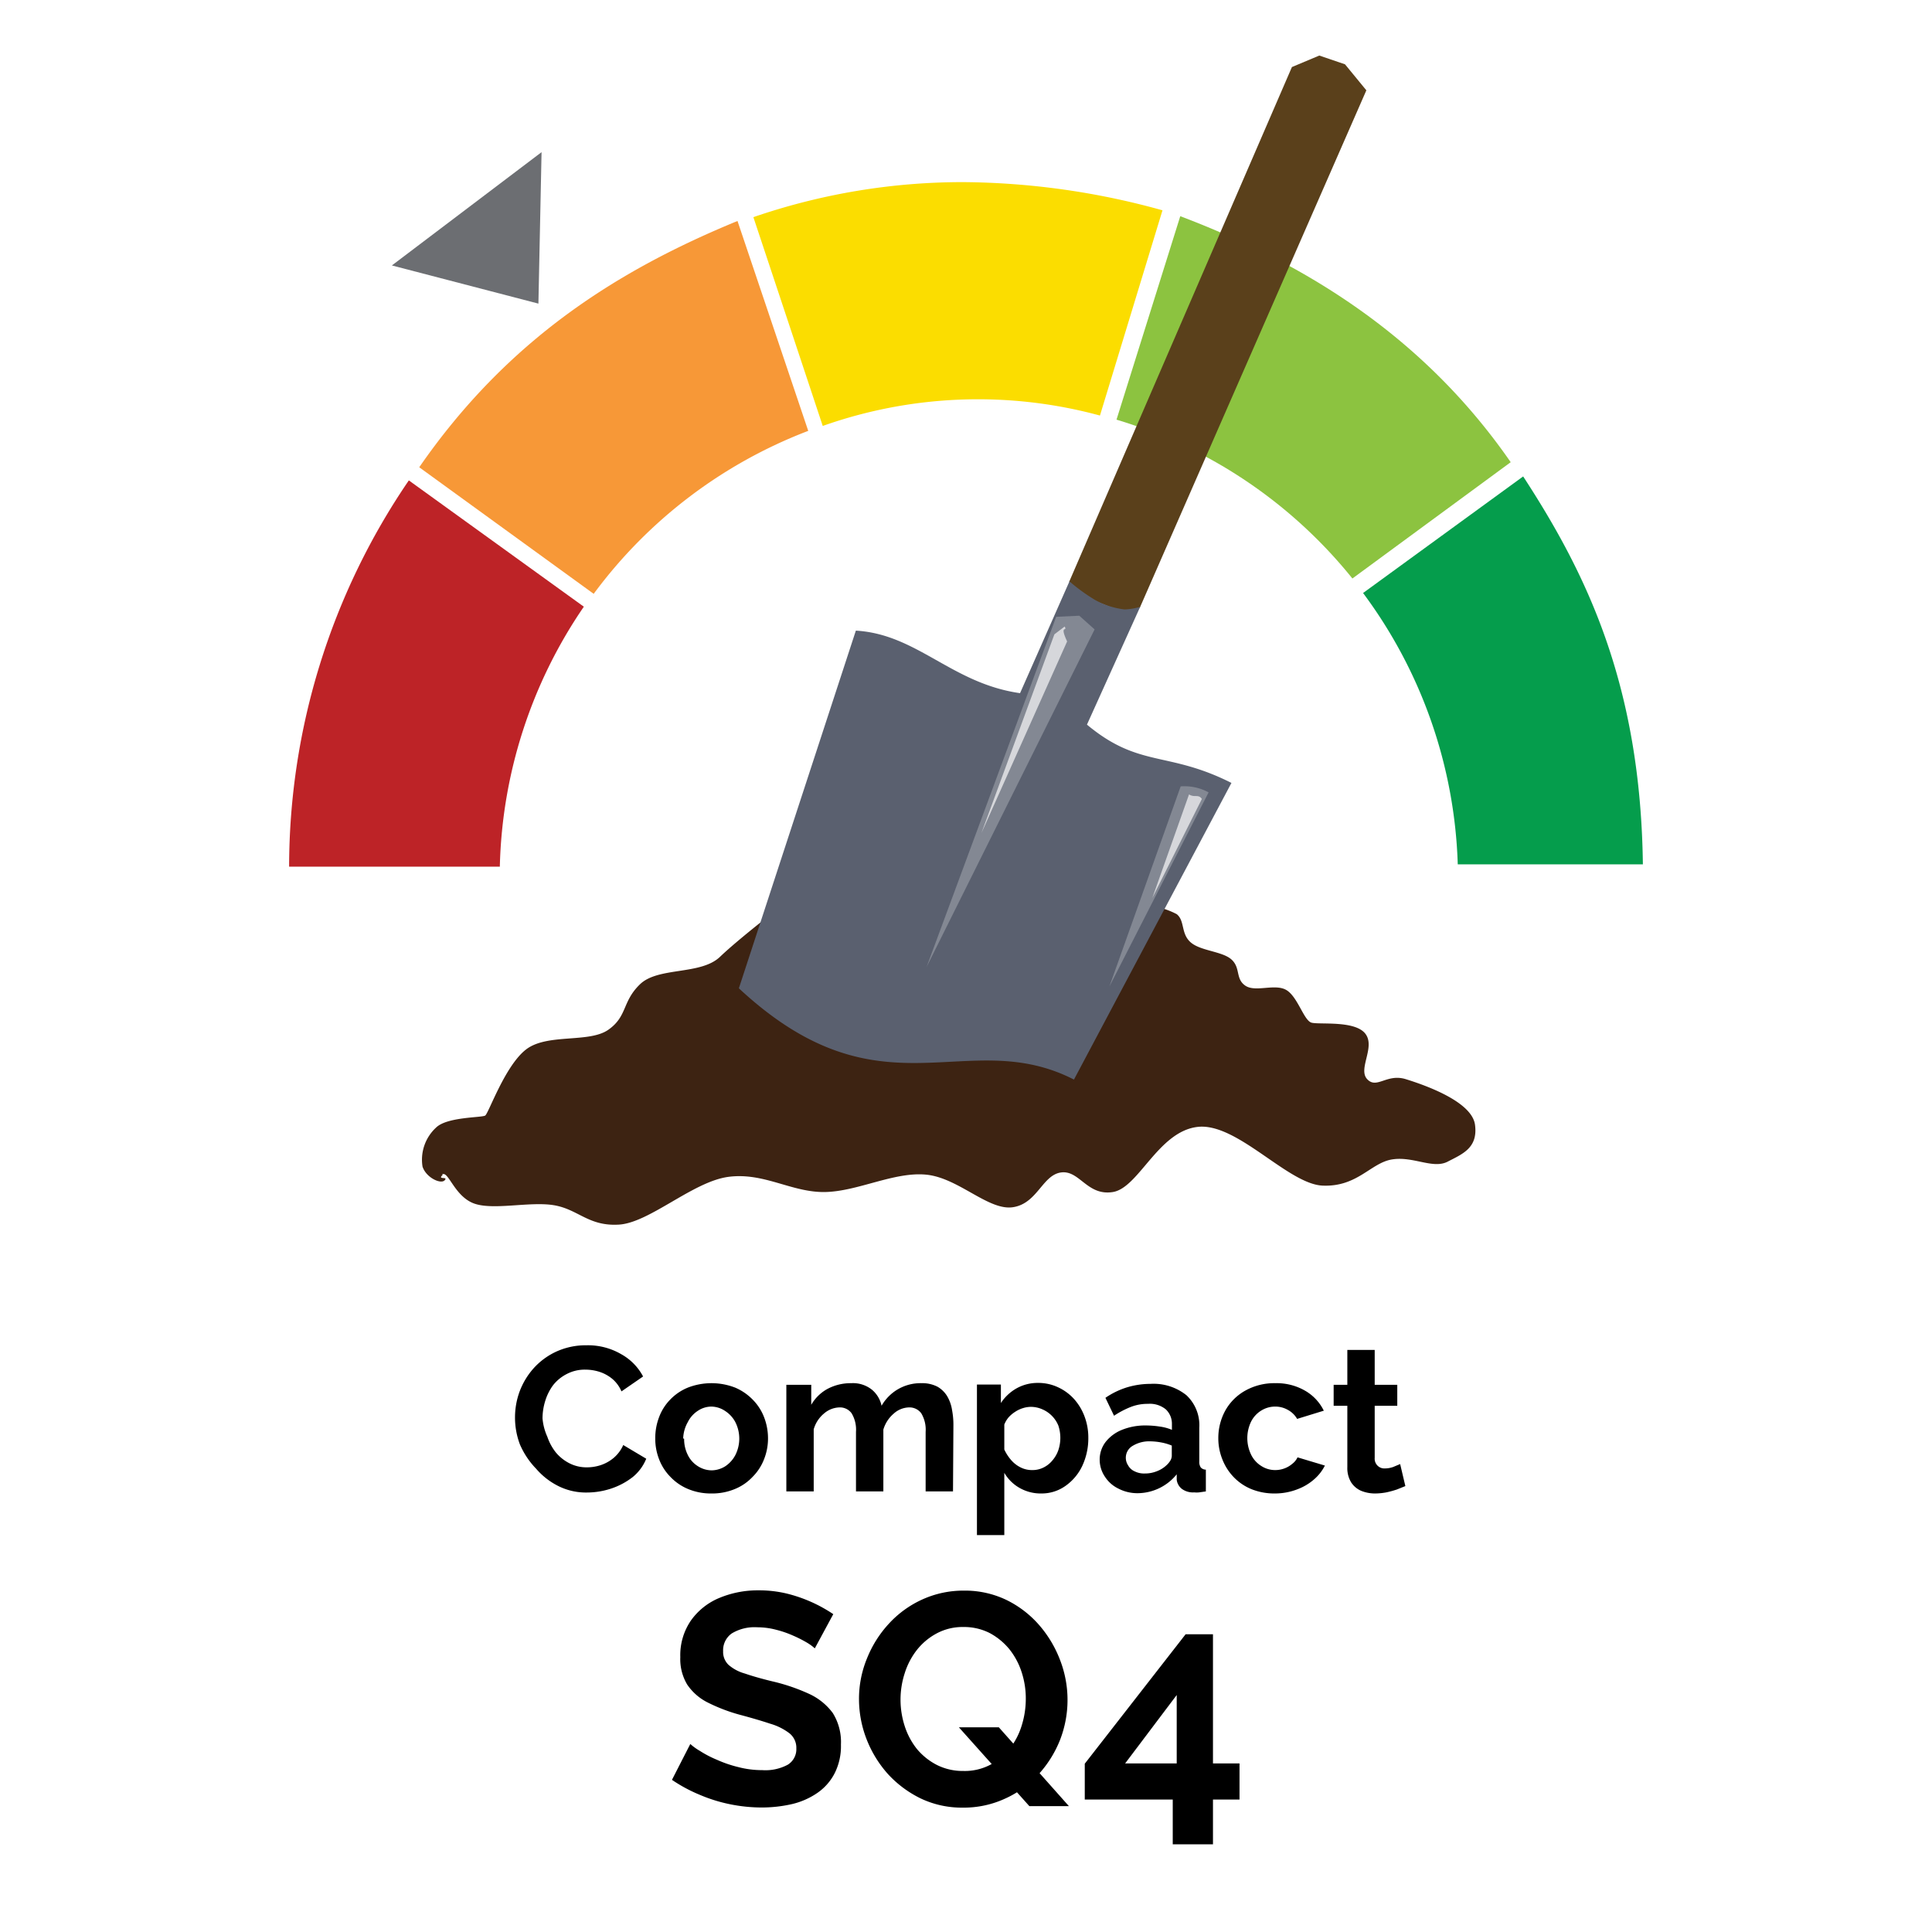 <svg xmlns="http://www.w3.org/2000/svg" viewBox="0 0 141.2 141.2"><defs><style>.cls-1{fill:none;}.cls-2{fill:#059d4c;}.cls-10,.cls-11,.cls-2,.cls-3,.cls-4,.cls-5,.cls-6,.cls-7,.cls-8,.cls-9{fill-rule:evenodd;}.cls-3{fill:#8cc340;}.cls-4{fill:#fbdd00;}.cls-5{fill:#f79837;}.cls-6{fill:#bd2327;}.cls-7{fill:#3d2312;}.cls-8{fill:#5a401b;}.cls-9{fill:#5a606f;}.cls-10{fill:#838893;}.cls-11{fill:#d6d7db;}.cls-12{}.cls-13{fill:#6c6e72;}</style></defs><g id="Calque_2" data-name="Calque 2"><g id="Layer_1" data-name="Layer 1"><rect class="cls-1" width="141.2" height="141.2" rx="70.6"/><g id="layer5"><path id="path3365" class="cls-2" d="M111.32,34.82l-11.7,8.52a35,35,0,0,1,6.92,19.83h13.53C119.9,50.1,116,42,111.32,34.82Z"/><path id="path3376" class="cls-3" d="M86.26,15.8,81.6,30.67A35.08,35.08,0,0,1,98.84,42.28l11.57-8.5C104.26,24.9,95.86,19.44,86.26,15.8Z"/><path id="path3378" class="cls-4" d="M70.35,13.31a47.07,47.07,0,0,0-15.29,2.56s2.59,7.78,5.07,15.26a34,34,0,0,1,20.26-.76l4.57-15A55.49,55.49,0,0,0,70.35,13.31Z"/><path id="path3380" class="cls-5" d="M53.9,16.15c-8.63,3.55-16.73,8.56-23.26,18L43.39,43.4A35,35,0,0,1,59.07,31.49Z"/><path id="path3382" class="cls-6" d="M29.88,35.11a50.13,50.13,0,0,0-8.75,28.23h15.4a35.05,35.05,0,0,1,6.14-19L29.88,35.11Z"/></g><g id="layer1"><path id="path3338-3" class="cls-7" d="M32.3,85.85c.44-.36.87,1.49,2.25,2.07s4.11-.13,5.91.16S43,89.64,45.24,89.5s5.41-3.15,8-3.49,4.59,1.13,7,1.11,5.09-1.5,7.45-1.27,4.54,2.64,6.33,2.38,2.16-2.35,3.52-2.54,1.9,1.73,3.79,1.43,3.31-4.42,6.19-4.76,6.6,4.18,9.14,4.29,3.51-1.65,5.06-1.91,3,.72,4.08.16,2.23-1,2-2.7-3.67-2.9-5.06-3.33-2.12.75-2.82,0,.63-2.35-.14-3.33-3.37-.64-3.93-.8-1-1.88-1.83-2.38-2.26.18-3-.32-.34-1.28-1-1.9-2.27-.63-3-1.27S86.61,67.3,86,66.81a5.72,5.72,0,0,0-2.25-.64c-.28-.08-1.8-1.59-2.36-1.9a14.09,14.09,0,0,0-4.18-1.36l-.28.91a11.41,11.41,0,0,1-.88,1.43,6.4,6.4,0,0,0-.71,1l-.52-.35-1.52.31,2-.62-.74,0-1,.63L72,66,69,65.54l-2.91-1.07c-1.79-.9-2.88-.33-2.62-2.32L60.6,63.21l-3.48,3s-3.09,2.37-4.5,3.72-4.51.72-5.84,2-.91,2.34-2.32,3.33-4.45.25-6,1.43-2.75,4.68-3,4.84-2.77.09-3.58.87a3.19,3.19,0,0,0-1,2.86c.26.81,1.34,1.31,1.62,1s-.58,0-.14-.4Z"/></g><g id="layer4"><path id="path3369" class="cls-8" d="M78.14,42.52,94.42,4.9l2-.84,1.88.64,1.56,1.9L83.31,44.4l-.89.49s-2.41-1-2.9-1.14-1.38-1.23-1.38-1.23Z"/></g><g id="layer2"><path id="path3357" class="cls-9" d="M54,72.23c10.43,9.7,16.58,2.63,24.49,6.67L90,57.22c-4.68-2.36-6.73-1.07-10.56-4.26l3.89-8.61a4.48,4.48,0,0,1-1.14.19,5.82,5.82,0,0,1-2.17-.7,13.56,13.56,0,0,1-1.86-1.35l-3.61,8.17c-5-.71-7.51-4.31-12-4.57Z"/><path id="path3360" class="cls-10" d="M77.19,45.08,67.72,70.67,80,46l-1.12-1Z"/><path id="path3362" class="cls-11" d="M77.06,46.36,71.73,60.88l6.26-14c-.6-1.29.06-.66-.18-1.09Z"/><path id="path3364" class="cls-10" d="M86.29,57.47,81.08,72.1l7.25-14.19a3.7,3.7,0,0,0-2-.44Z"/><path id="path3366" class="cls-11" d="M86.9,58.06l-2.68,7.56,3.62-7.23C87.56,58,87.33,58.33,86.9,58.06Z"/></g><path class="cls-12" d="M37.64,103.58a5.48,5.48,0,0,1,.35-1.92A5.38,5.38,0,0,1,39,100a5.11,5.11,0,0,1,1.66-1.22,5.18,5.18,0,0,1,2.2-.46,4.82,4.82,0,0,1,2.54.65A4,4,0,0,1,47,100.6l-1.58,1.09a2.44,2.44,0,0,0-.7-.94,2.85,2.85,0,0,0-.94-.5,3.42,3.42,0,0,0-1-.15,2.82,2.82,0,0,0-1.36.32,3,3,0,0,0-1,.82,3.81,3.81,0,0,0-.57,1.14,4.33,4.33,0,0,0-.2,1.28A4.06,4.06,0,0,0,40,105a3.82,3.82,0,0,0,.63,1.16,3.14,3.14,0,0,0,1,.79,2.73,2.73,0,0,0,1.27.29,3.2,3.2,0,0,0,1-.16,2.89,2.89,0,0,0,.95-.53,2.61,2.61,0,0,0,.7-.94l1.68,1a3.33,3.33,0,0,1-1,1.35,5.27,5.27,0,0,1-1.59.84,5.66,5.66,0,0,1-1.75.28,4.51,4.51,0,0,1-2.08-.47,5.21,5.21,0,0,1-1.62-1.26A5.93,5.93,0,0,1,38,105.57,5.53,5.53,0,0,1,37.64,103.58Z"/><path class="cls-12" d="M52,109.15a4.29,4.29,0,0,1-1.72-.33,3.77,3.77,0,0,1-1.29-.89,3.69,3.69,0,0,1-.82-1.28,4.1,4.1,0,0,1-.28-1.52,4.27,4.27,0,0,1,.28-1.56,3.67,3.67,0,0,1,.81-1.28,3.78,3.78,0,0,1,1.3-.88,4.78,4.78,0,0,1,3.44,0,3.94,3.94,0,0,1,1.29.88,3.72,3.72,0,0,1,.83,1.28,4.28,4.28,0,0,1,.29,1.56,4.11,4.11,0,0,1-.29,1.52,3.72,3.72,0,0,1-.83,1.28,3.68,3.68,0,0,1-1.29.89A4.29,4.29,0,0,1,52,109.15Zm-2-4a2.57,2.57,0,0,0,.27,1.19,2,2,0,0,0,.74.82,1.89,1.89,0,0,0,1,.3,1.91,1.91,0,0,0,1-.3,2.21,2.21,0,0,0,.74-.83,2.67,2.67,0,0,0,0-2.38,2.18,2.18,0,0,0-.74-.82A1.85,1.85,0,0,0,52,102.8a1.79,1.79,0,0,0-1,.31,2.08,2.08,0,0,0-.73.82A2.59,2.59,0,0,0,49.93,105.13Z"/><path class="cls-12" d="M69.65,109h-2v-4.35a2.33,2.33,0,0,0-.32-1.36,1.07,1.07,0,0,0-.89-.43,1.73,1.73,0,0,0-1.13.46,2.44,2.44,0,0,0-.75,1.16V109h-2v-4.35a2.33,2.33,0,0,0-.32-1.36,1.05,1.05,0,0,0-.88-.43,1.79,1.79,0,0,0-1.13.44,2.32,2.32,0,0,0-.76,1.16V109h-2v-7.79h1.82v1.46a3.06,3.06,0,0,1,1.2-1.17,3.61,3.61,0,0,1,1.72-.41,2.22,2.22,0,0,1,1.52.48,2.1,2.1,0,0,1,.7,1.17,3.27,3.27,0,0,1,2.91-1.65,2.43,2.43,0,0,1,1.18.26,2,2,0,0,1,.71.7,2.84,2.84,0,0,1,.35,1,5.77,5.77,0,0,1,.1,1.1Z"/><path class="cls-12" d="M76.12,109.15a3.12,3.12,0,0,1-1.63-.42,3,3,0,0,1-1.09-1.09v4.55h-2v-11h1.75v1.35a3.33,3.33,0,0,1,1.14-1.07,3.16,3.16,0,0,1,1.57-.4,3.4,3.4,0,0,1,1.47.32,3.62,3.62,0,0,1,1.17.86,4,4,0,0,1,.77,1.29,4.38,4.38,0,0,1,.27,1.54,4.77,4.77,0,0,1-.44,2.05,3.73,3.73,0,0,1-1.22,1.46A3,3,0,0,1,76.12,109.15Zm-.68-1.71a1.78,1.78,0,0,0,.83-.19,1.94,1.94,0,0,0,.65-.52,2.3,2.3,0,0,0,.43-.75,2.84,2.84,0,0,0,0-1.79A2.2,2.2,0,0,0,76.18,103a2.08,2.08,0,0,0-.87-.18,2,2,0,0,0-.57.1,2.22,2.22,0,0,0-.56.27,2.31,2.31,0,0,0-.47.4,1.94,1.94,0,0,0-.31.52v1.83a3.29,3.29,0,0,0,.5.77,2.23,2.23,0,0,0,.72.55A1.84,1.84,0,0,0,75.44,107.44Z"/><path class="cls-12" d="M80.37,106.7a2.12,2.12,0,0,1,.43-1.31A2.88,2.88,0,0,1,82,104.5a4.53,4.53,0,0,1,1.76-.32,6.85,6.85,0,0,1,1,.08,3.48,3.48,0,0,1,.89.24v-.43A1.44,1.44,0,0,0,85.2,103a1.84,1.84,0,0,0-1.3-.4,3.37,3.37,0,0,0-1.24.22,6.46,6.46,0,0,0-1.24.65l-.63-1.31a5.83,5.83,0,0,1,1.59-.77,6,6,0,0,1,1.71-.25,3.83,3.83,0,0,1,2.62.83,3,3,0,0,1,.94,2.37v2.47a.71.71,0,0,0,.11.44.51.51,0,0,0,.37.16V109l-.49.07a1.58,1.58,0,0,1-.36,0,1.37,1.37,0,0,1-.91-.26,1,1,0,0,1-.37-.66l0-.4a3.7,3.7,0,0,1-2.84,1.38,3,3,0,0,1-1.41-.33,2.43,2.43,0,0,1-1-.88A2.22,2.22,0,0,1,80.37,106.7Zm4.89.38a1.54,1.54,0,0,0,.28-.34.78.78,0,0,0,.1-.32v-.77a3.73,3.73,0,0,0-.78-.23,4.6,4.6,0,0,0-.79-.08,2.31,2.31,0,0,0-1.29.33,1,1,0,0,0-.5.87,1,1,0,0,0,.17.56,1,1,0,0,0,.47.43,1.54,1.54,0,0,0,.75.16,2.31,2.31,0,0,0,.89-.17A2.1,2.1,0,0,0,85.26,107.08Z"/><path class="cls-12" d="M93.18,109.15a4.48,4.48,0,0,1-1.73-.32,3.81,3.81,0,0,1-1.3-.89,3.93,3.93,0,0,1-.82-1.3,4.12,4.12,0,0,1-.29-1.53,4.18,4.18,0,0,1,.5-2A3.78,3.78,0,0,1,91,101.64a4.34,4.34,0,0,1,2.21-.55,4.15,4.15,0,0,1,2.19.56,3.42,3.42,0,0,1,1.35,1.45l-1.95.6a1.72,1.72,0,0,0-.68-.66,1.85,1.85,0,0,0-.94-.24,1.92,1.92,0,0,0-1,.29,2,2,0,0,0-.74.8,2.78,2.78,0,0,0,0,2.43,2,2,0,0,0,.74.82,1.85,1.85,0,0,0,1,.3,1.92,1.92,0,0,0,.69-.12,1.88,1.88,0,0,0,.58-.34,1.28,1.28,0,0,0,.38-.47l2,.6a3.27,3.27,0,0,1-.78,1,3.92,3.92,0,0,1-1.22.73A4.53,4.53,0,0,1,93.18,109.15Z"/><path class="cls-12" d="M102.71,108.61l-.62.25a7.12,7.12,0,0,1-.77.21,4.58,4.58,0,0,1-.83.08,2.68,2.68,0,0,1-1-.19,1.65,1.65,0,0,1-.74-.62,2,2,0,0,1-.28-1.11v-4.49h-1v-1.53h1V98.66h2v2.55h1.65v1.53h-1.65v3.81a.71.71,0,0,0,.76.77,1.81,1.81,0,0,0,.6-.11l.5-.21Z"/><path class="cls-12" d="M59.55,120.47a3.53,3.53,0,0,0-.56-.41,8.93,8.93,0,0,0-1-.51,7.57,7.57,0,0,0-1.27-.44,5.33,5.33,0,0,0-1.38-.18,3.19,3.19,0,0,0-1.86.45,1.5,1.5,0,0,0-.63,1.3,1.3,1.3,0,0,0,.4,1,3.07,3.07,0,0,0,1.19.63c.52.18,1.18.37,2,.57a14,14,0,0,1,2.68.91,4.47,4.47,0,0,1,1.74,1.4,4,4,0,0,1,.6,2.31,4.4,4.4,0,0,1-.46,2.1,3.92,3.92,0,0,1-1.27,1.44,5.49,5.49,0,0,1-1.84.81,9.91,9.91,0,0,1-2.21.25,11.62,11.62,0,0,1-2.34-.24,11.33,11.33,0,0,1-2.23-.7,11.18,11.18,0,0,1-2-1.08l1.34-2.62a4.28,4.28,0,0,0,.71.51,7.72,7.72,0,0,0,1.23.64,8.88,8.88,0,0,0,1.58.54,6.8,6.8,0,0,0,1.74.22,3.44,3.44,0,0,0,1.87-.4,1.33,1.33,0,0,0,.62-1.19,1.35,1.35,0,0,0-.5-1.1,4.24,4.24,0,0,0-1.4-.7q-.9-.3-2.13-.63a12.56,12.56,0,0,1-2.48-.94,3.92,3.92,0,0,1-1.47-1.3,3.62,3.62,0,0,1-.5-2,4.47,4.47,0,0,1,.78-2.68,4.79,4.79,0,0,1,2.06-1.64,7.3,7.3,0,0,1,2.89-.56,8.64,8.64,0,0,1,2.07.24,10.65,10.65,0,0,1,3.38,1.5Z"/><path class="cls-12" d="M70.39,132.11a7,7,0,0,1-3.1-.67,8,8,0,0,1-2.4-1.79,8.34,8.34,0,0,1-1.56-2.55,8.08,8.08,0,0,1-.55-2.91,7.73,7.73,0,0,1,.59-3,8.23,8.23,0,0,1,1.6-2.53,7.51,7.51,0,0,1,2.43-1.76,7.27,7.27,0,0,1,3.06-.65,7,7,0,0,1,3.09.68,7.58,7.58,0,0,1,2.39,1.83,8.49,8.49,0,0,1,1.53,2.55,8.08,8.08,0,0,1,0,5.86,8.21,8.21,0,0,1-1.59,2.53,7.4,7.4,0,0,1-2.42,1.75A7.19,7.19,0,0,1,70.39,132.11Zm0-2.68a4,4,0,0,0,2-.46,4.43,4.43,0,0,0,1.42-1.19,5.17,5.17,0,0,0,.87-1.7,6.52,6.52,0,0,0,.29-1.89,6.18,6.18,0,0,0-.31-2,5.27,5.27,0,0,0-.9-1.67,4.77,4.77,0,0,0-1.43-1.17,4.12,4.12,0,0,0-1.92-.44,4,4,0,0,0-1.92.45A4.61,4.61,0,0,0,67,120.6a5.34,5.34,0,0,0-.88,1.69,6.26,6.26,0,0,0,0,3.86,5.24,5.24,0,0,0,.89,1.67A4.65,4.65,0,0,0,68.49,129,4.19,4.19,0,0,0,70.42,129.43Zm-.31-3.19H73L78.12,132H75.23Z"/><path class="cls-12" d="M85.71,134.79v-3.27H79.28V128.9l7.37-9.46h2v9.44h1.94v2.64H88.65v3.27Zm-3.48-5.91H86v-5Z"/><polygon class="cls-13" points="28.64 19.4 39.58 11.12 39.35 22.19 28.64 19.4"/></g></g></svg>